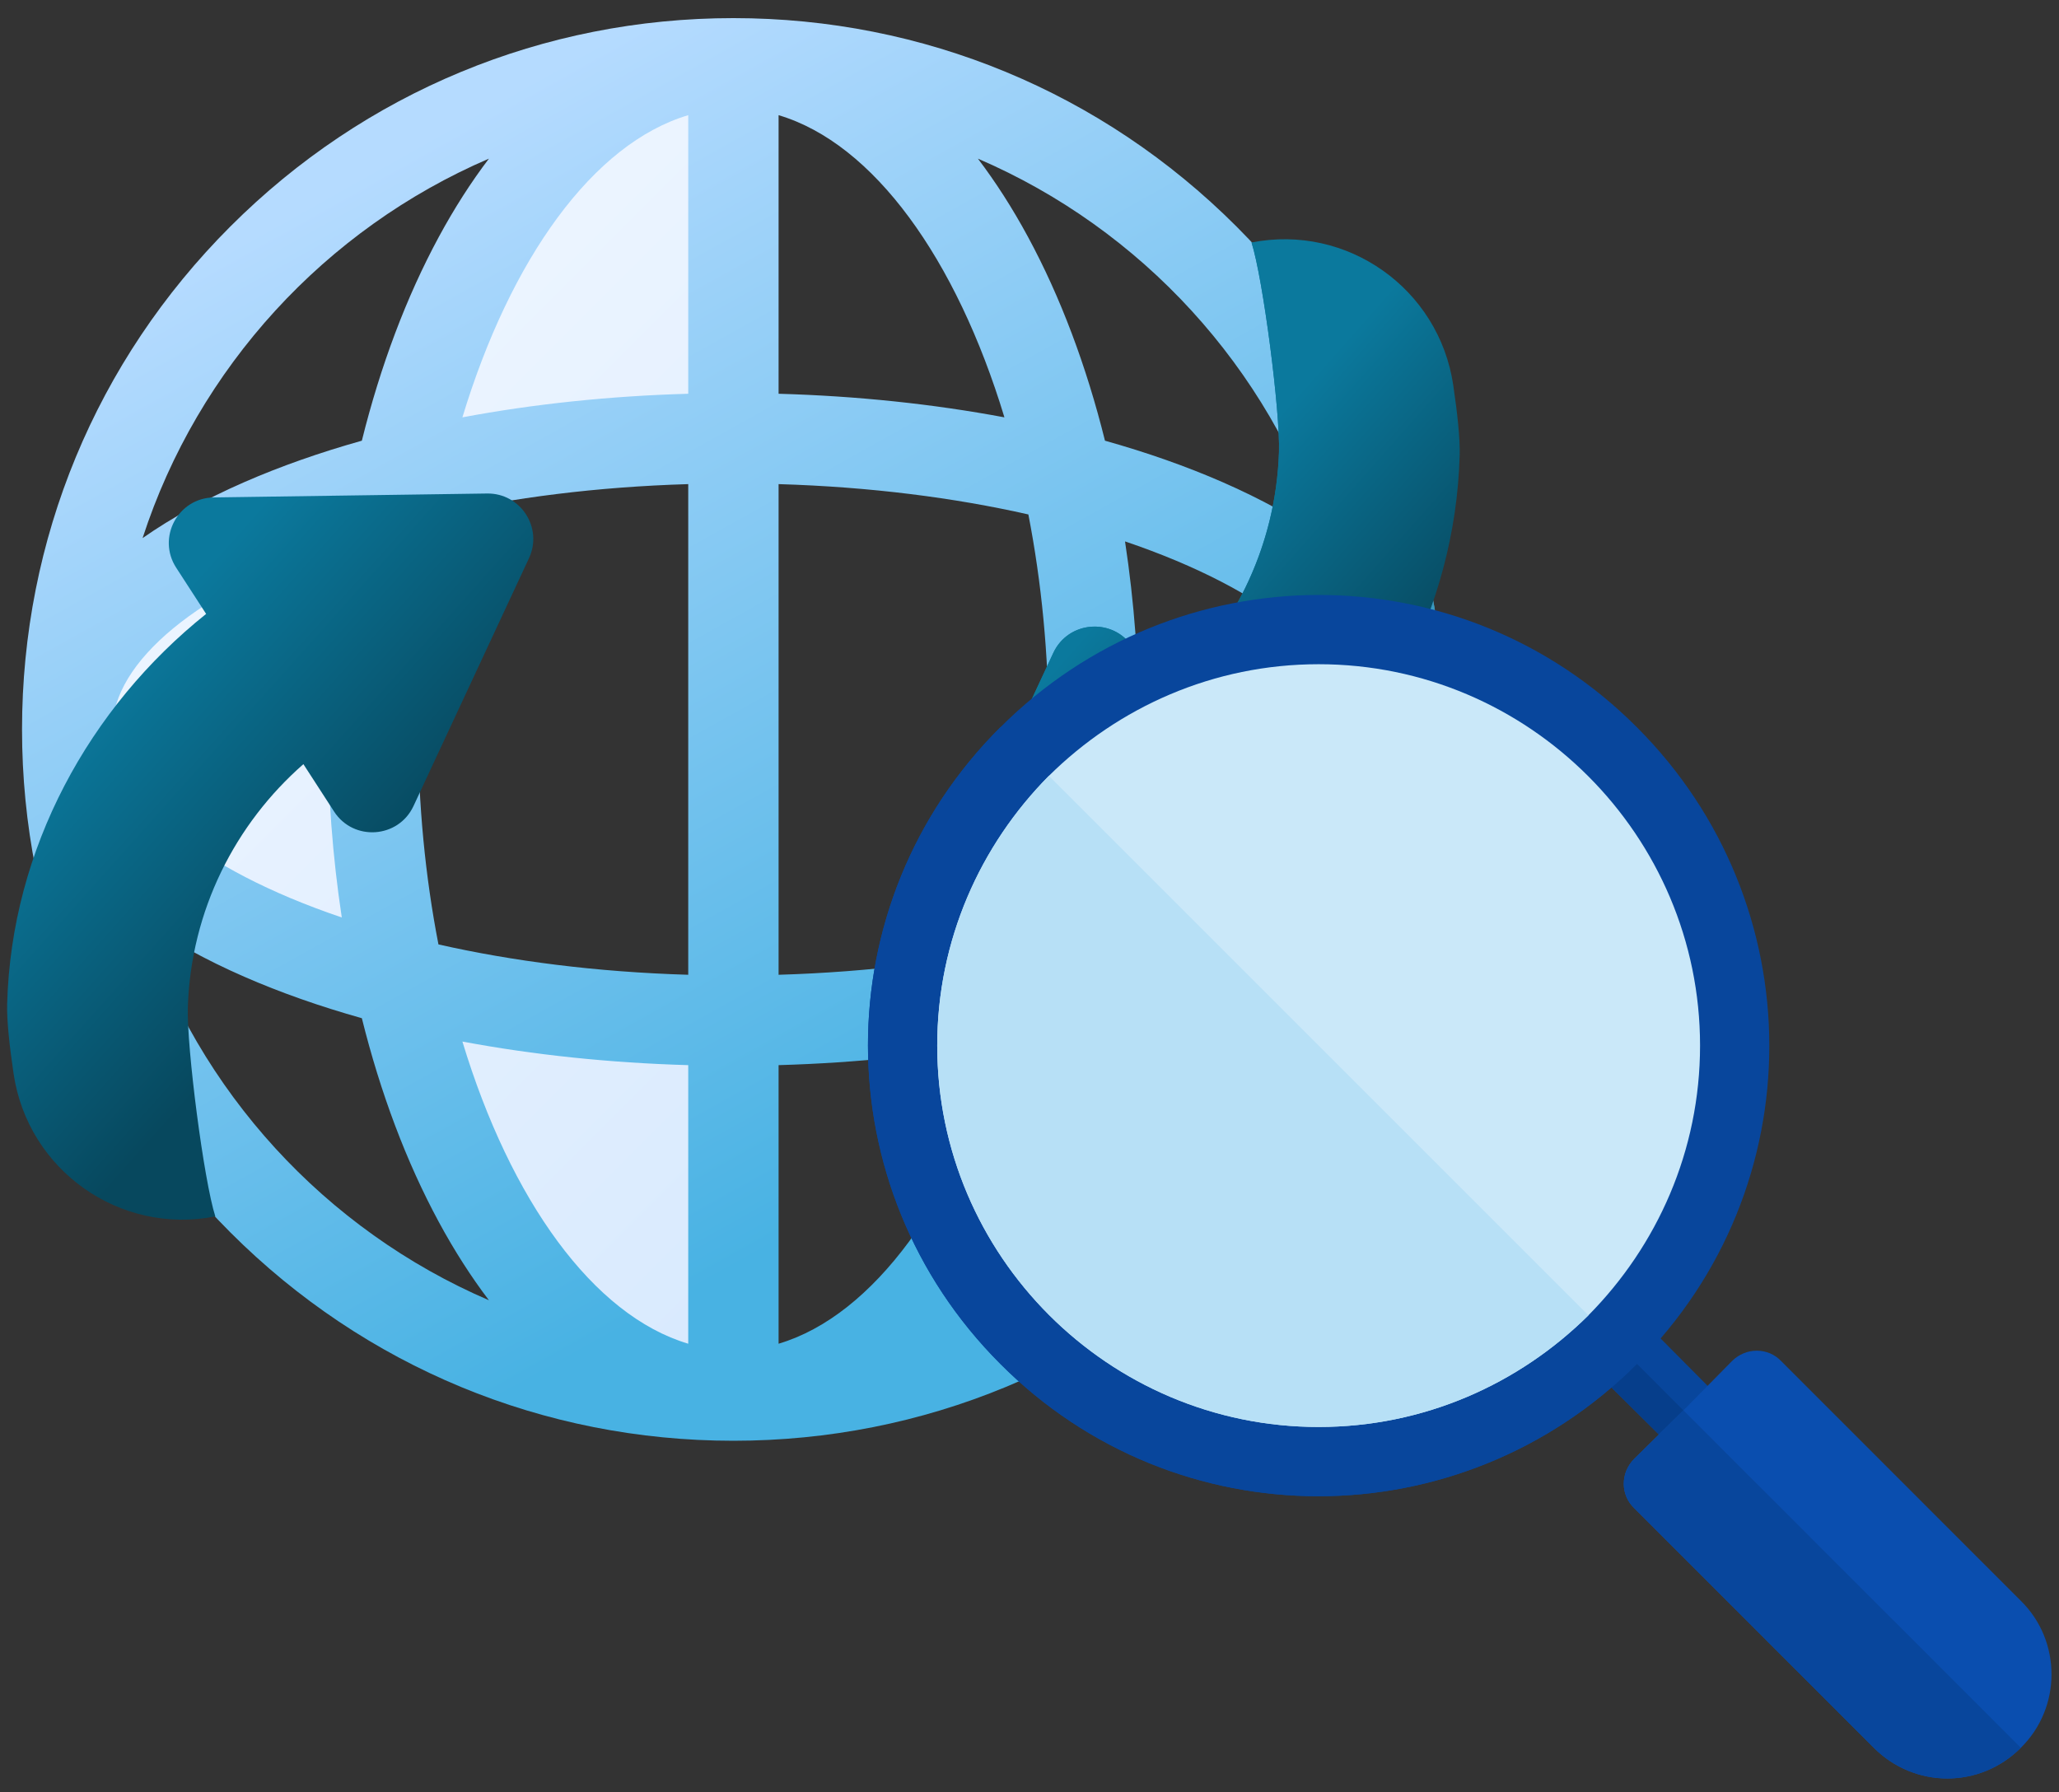 <svg width="139" height="121" viewBox="0 0 139 121" fill="none" xmlns="http://www.w3.org/2000/svg">
<rect x="0" y="0" width="139" height="121" fill="#333333" stroke="none"/>
<g clip-path="url(#clip0)">
<path d="M91.3 59.599L88.816 61.334C86.897 62.674 84.648 63.911 82.128 65.012C79.752 66.051 77.125 66.977 74.32 67.765L73.751 67.925L73.609 68.498C72.362 73.514 70.645 78.063 68.506 82.018C67.494 83.888 66.384 85.622 65.208 87.17L62.873 90.244L66.419 88.719C77.813 83.821 86.541 74.257 90.365 62.482L91.3 59.599Z" fill="url(#paint0_linear)"/>
<path d="M22.749 62.906L24.331 63.441L24.08 61.79C23.461 57.725 23.147 53.505 23.147 49.249C23.147 44.992 23.461 40.772 24.08 36.707L24.331 35.057L22.749 35.592C12.618 39.017 6.571 44.122 6.571 49.248C6.571 54.374 12.618 59.48 22.749 62.906Z" fill="url(#paint1_linear)"/>
<path d="M47.479 6.414L46.173 6.802C42.848 7.79 39.618 10.304 36.832 14.075C34.167 17.683 31.888 22.457 30.243 27.882L29.757 29.485L31.404 29.176C36.188 28.279 41.264 27.749 46.491 27.6L47.479 27.572V6.414H47.479Z" fill="url(#paint2_linear)"/>
<path d="M46.173 91.695L47.479 92.083V70.924L46.491 70.896C41.264 70.748 36.188 70.218 31.404 69.32L29.758 69.011L30.244 70.614C31.888 76.039 34.167 80.814 36.833 84.422C39.618 88.193 42.848 90.707 46.173 91.695Z" fill="url(#paint3_linear)"/>
<path d="M83.47 15.289C74.4 6.218 62.339 1.223 49.511 1.223C36.684 1.223 24.623 6.218 15.553 15.289C6.482 24.36 1.487 36.42 1.487 49.248C1.487 62.076 6.482 74.136 15.553 83.206C24.624 92.277 36.684 97.272 49.511 97.272C62.339 97.272 74.4 92.277 83.47 83.206C92.541 74.136 97.536 62.076 97.536 49.248C97.536 36.42 92.541 24.36 83.47 15.289ZM28.229 49.248C28.229 44.176 28.716 39.28 29.599 34.733C34.584 33.606 40.261 32.869 46.462 32.685V65.811C40.261 65.627 34.584 64.889 29.599 63.762C28.716 59.216 28.229 54.32 28.229 49.248ZM23.074 61.942C13.383 58.665 7.586 53.806 7.586 49.248C7.586 44.69 13.383 39.831 23.074 36.553C22.452 40.639 22.13 44.901 22.13 49.248C22.13 53.595 22.452 57.856 23.074 61.942ZM67.807 28.177C63.003 27.276 57.864 26.734 52.561 26.584V7.776C58.977 9.681 64.563 17.476 67.807 28.177ZM46.462 7.776V26.584C41.159 26.734 36.02 27.276 31.216 28.177C34.46 17.476 40.046 9.681 46.462 7.776ZM46.462 71.912V90.72C40.046 88.814 34.46 81.02 31.216 70.319C36.02 71.22 41.159 71.761 46.462 71.912ZM52.561 90.72V71.912C57.864 71.761 63.003 71.22 67.807 70.319C64.563 81.02 58.977 88.814 52.561 90.72ZM52.561 65.811V32.685C58.762 32.869 64.439 33.606 69.424 34.733C70.307 39.28 70.794 44.176 70.794 49.248C70.794 54.32 70.307 59.216 69.424 63.762C64.439 64.889 58.762 65.627 52.561 65.811ZM75.949 36.553C85.64 39.831 91.437 44.69 91.437 49.248C91.437 53.806 85.64 58.665 75.949 61.942C76.571 57.856 76.893 53.595 76.893 49.248C76.893 44.901 76.571 40.639 75.949 36.553ZM89.397 36.328C87.438 34.961 85.147 33.694 82.535 32.553C80.09 31.484 77.428 30.549 74.595 29.753C73.341 24.709 71.595 20.054 69.399 15.995C68.348 14.051 67.216 12.29 66.017 10.711C77.052 15.455 85.656 24.806 89.397 36.328ZM33.006 10.711C31.807 12.29 30.675 14.052 29.624 15.995C27.428 20.054 25.682 24.709 24.428 29.753C21.595 30.549 18.933 31.484 16.488 32.553C13.877 33.694 11.585 34.961 9.626 36.329C13.367 24.806 21.971 15.455 33.006 10.711ZM9.626 62.167C11.585 63.535 13.876 64.802 16.488 65.943C18.933 67.012 21.595 67.947 24.428 68.743C25.682 73.787 27.428 78.442 29.624 82.501C30.675 84.444 31.807 86.206 33.006 87.785C21.971 83.04 13.367 73.69 9.626 62.167ZM66.017 87.785C67.216 86.206 68.348 84.444 69.399 82.501C71.595 78.442 73.341 73.787 74.595 68.743C77.428 67.947 80.09 67.012 82.535 65.943C85.146 64.802 87.438 63.535 89.397 62.167C85.656 73.69 77.052 83.04 66.017 87.785Z" fill="url(#paint4_linear)"/>
<path d="M14.536 82.126C13.758 79.703 12.594 70.682 12.681 67.985C12.894 61.462 15.88 55.621 20.482 51.591L22.552 54.789C23.865 56.816 26.896 56.606 27.916 54.417L35.711 37.688C36.668 35.634 35.148 33.286 32.882 33.319L14.428 33.584C12.013 33.619 10.581 36.299 11.893 38.326L13.915 41.448C6.033 47.748 0.768 57.295 0.483 67.775C0.453 68.882 0.636 70.593 0.92 72.504C1.887 79.01 8.083 83.397 14.536 82.126Z" fill="url(#paint5_linear)"/>
<path d="M84.513 16.367C84.505 16.369 84.497 16.37 84.489 16.372C85.267 18.794 86.431 27.815 86.343 30.512C86.141 36.727 83.42 42.322 79.183 46.322L76.344 43.523C74.971 41.696 72.097 41.959 71.108 44.08L63.314 60.809C62.661 62.208 63.16 63.744 64.26 64.57L83.181 83.49C83.277 83.396 83.375 83.303 83.471 83.207C92.542 74.136 97.537 62.076 97.537 49.248C97.537 36.921 92.922 25.305 84.513 16.367Z" fill="url(#paint6_linear)"/>
<path d="M84.489 16.372C85.267 18.794 86.431 27.815 86.343 30.512C86.13 37.035 83.145 42.876 78.543 46.906L76.472 43.708C75.159 41.681 72.128 41.891 71.108 44.08L63.313 60.809C62.356 62.863 63.877 65.211 66.143 65.178L84.596 64.913C87.011 64.878 88.444 62.198 87.131 60.171L85.11 57.049C92.992 50.749 98.257 41.203 98.541 30.723C98.572 29.616 98.388 27.904 98.105 25.993C97.138 19.487 90.942 15.1 84.489 16.372Z" fill="url(#paint7_linear)"/>
</g>
<g clip-path="url(#clip1)">
<path d="M116.922 98.495C116.032 99.431 114.534 99.431 113.645 98.495L107.231 92.128C106.295 91.191 106.295 89.693 107.231 88.804C108.121 87.868 109.619 87.868 110.555 88.804L116.922 95.218C117.858 96.107 117.858 97.605 116.922 98.495Z" fill="#08469C"/>
<path d="M116.922 98.495C116.032 99.431 114.534 99.431 113.645 98.495L107.231 92.128C106.295 91.191 106.295 89.693 107.231 88.804L116.922 98.495Z" fill="#063E8B"/>
<path d="M136.422 108.076L120.246 91.894C119.356 90.957 117.858 90.957 116.922 91.894L113.645 95.218L110.321 98.495C109.385 99.431 109.385 100.929 110.321 101.819L126.498 118.001C129.26 120.763 133.66 120.763 136.423 118.001C139.185 115.286 139.185 110.792 136.422 108.076Z" fill="#0A4EAF"/>
<path d="M136.422 118.001C133.66 120.763 129.26 120.763 126.498 118.001L110.321 101.819C109.384 100.929 109.384 99.431 110.321 98.495L113.645 95.218L136.422 118.001Z" fill="#08469C"/>
<path d="M110.508 49.104C98.617 37.166 79.422 37.213 67.531 49.104C55.593 60.995 55.64 80.19 67.531 92.081C79.422 104.019 98.616 103.972 110.508 92.081C122.446 80.19 122.399 60.996 110.508 49.104Z" fill="#08469C"/>
<path d="M110.508 92.081C98.617 103.972 79.422 104.019 67.531 92.081C55.64 80.19 55.593 60.995 67.531 49.104L110.508 92.081Z" fill="#08469C"/>
<path d="M89.02 44.844C81.904 44.844 75.49 47.747 70.808 52.382C66.174 57.063 63.271 63.477 63.271 70.593C63.271 84.778 74.835 96.341 89.02 96.341C96.136 96.341 102.549 93.439 107.231 88.804C111.866 84.122 114.768 77.708 114.768 70.593C114.768 56.408 103.205 44.844 89.02 44.844Z" fill="#CAE8F9"/>
<path d="M63.271 70.593C63.271 84.778 74.835 96.341 89.02 96.341C96.136 96.341 102.549 93.439 107.231 88.804L70.808 52.382C66.174 57.063 63.271 63.477 63.271 70.593Z" fill="#B7E0F6"/>
</g>
<defs>
<linearGradient id="paint0_linear" x1="23.422" y1="21.256" x2="78.562" y2="76.397" gradientUnits="userSpaceOnUse">
<stop stop-color="#EDF5FF"/>
<stop offset="1" stop-color="#D5E8FE"/>
</linearGradient>
<linearGradient id="paint1_linear" x1="8.171" y1="36.508" x2="63.311" y2="91.648" gradientUnits="userSpaceOnUse">
<stop stop-color="#EDF5FF"/>
<stop offset="1" stop-color="#D5E8FE"/>
</linearGradient>
<linearGradient id="paint2_linear" x1="32.673" y1="12.005" x2="87.813" y2="67.145" gradientUnits="userSpaceOnUse">
<stop stop-color="#EDF5FF"/>
<stop offset="1" stop-color="#D5E8FE"/>
</linearGradient>
<linearGradient id="paint3_linear" x1="4.473" y1="40.205" x2="59.613" y2="95.346" gradientUnits="userSpaceOnUse">
<stop stop-color="#EDF5FF"/>
<stop offset="1" stop-color="#D5E8FE"/>
</linearGradient>
<linearGradient id="paint4_linear" x1="27.608" y1="9.965" x2="65.019" y2="77.059" gradientUnits="userSpaceOnUse">
<stop stop-color="#B5DBFF"/>
<stop offset="1" stop-color="#48B2E3"/>
</linearGradient>
<linearGradient id="paint5_linear" x1="7.326" y1="45.595" x2="24.608" y2="61.047" gradientUnits="userSpaceOnUse">
<stop stop-color="#0B799D"/>
<stop offset="1" stop-color="#07485E"/>
</linearGradient>
<linearGradient id="paint6_linear" x1="100.012" y1="66.115" x2="80.22" y2="46.324" gradientUnits="userSpaceOnUse">
<stop stop-color="#B5DBFF" stop-opacity="0"/>
<stop offset="0.173" stop-color="#8FC5E9" stop-opacity="0.173"/>
<stop offset="0.454" stop-color="#56A4C8" stop-opacity="0.454"/>
<stop offset="0.696" stop-color="#2D8DB1" stop-opacity="0.696"/>
<stop offset="0.885" stop-color="#147EA2" stop-opacity="0.885"/>
<stop offset="1" stop-color="#0B799D"/>
</linearGradient>
<linearGradient id="paint7_linear" x1="76.397" y1="39.249" x2="90.426" y2="51.651" gradientUnits="userSpaceOnUse">
<stop stop-color="#0B799D"/>
<stop offset="1" stop-color="#07485E"/>
</linearGradient>
<clipPath id="clip0">
<rect width="98.064" height="98.064" fill="white" transform="translate(0.48 0.216)"/>
</clipPath>
<clipPath id="clip1">
<rect width="79.904" height="79.904" fill="white" transform="translate(58.593 40.169)"/>
</clipPath>
</defs>
</svg>
